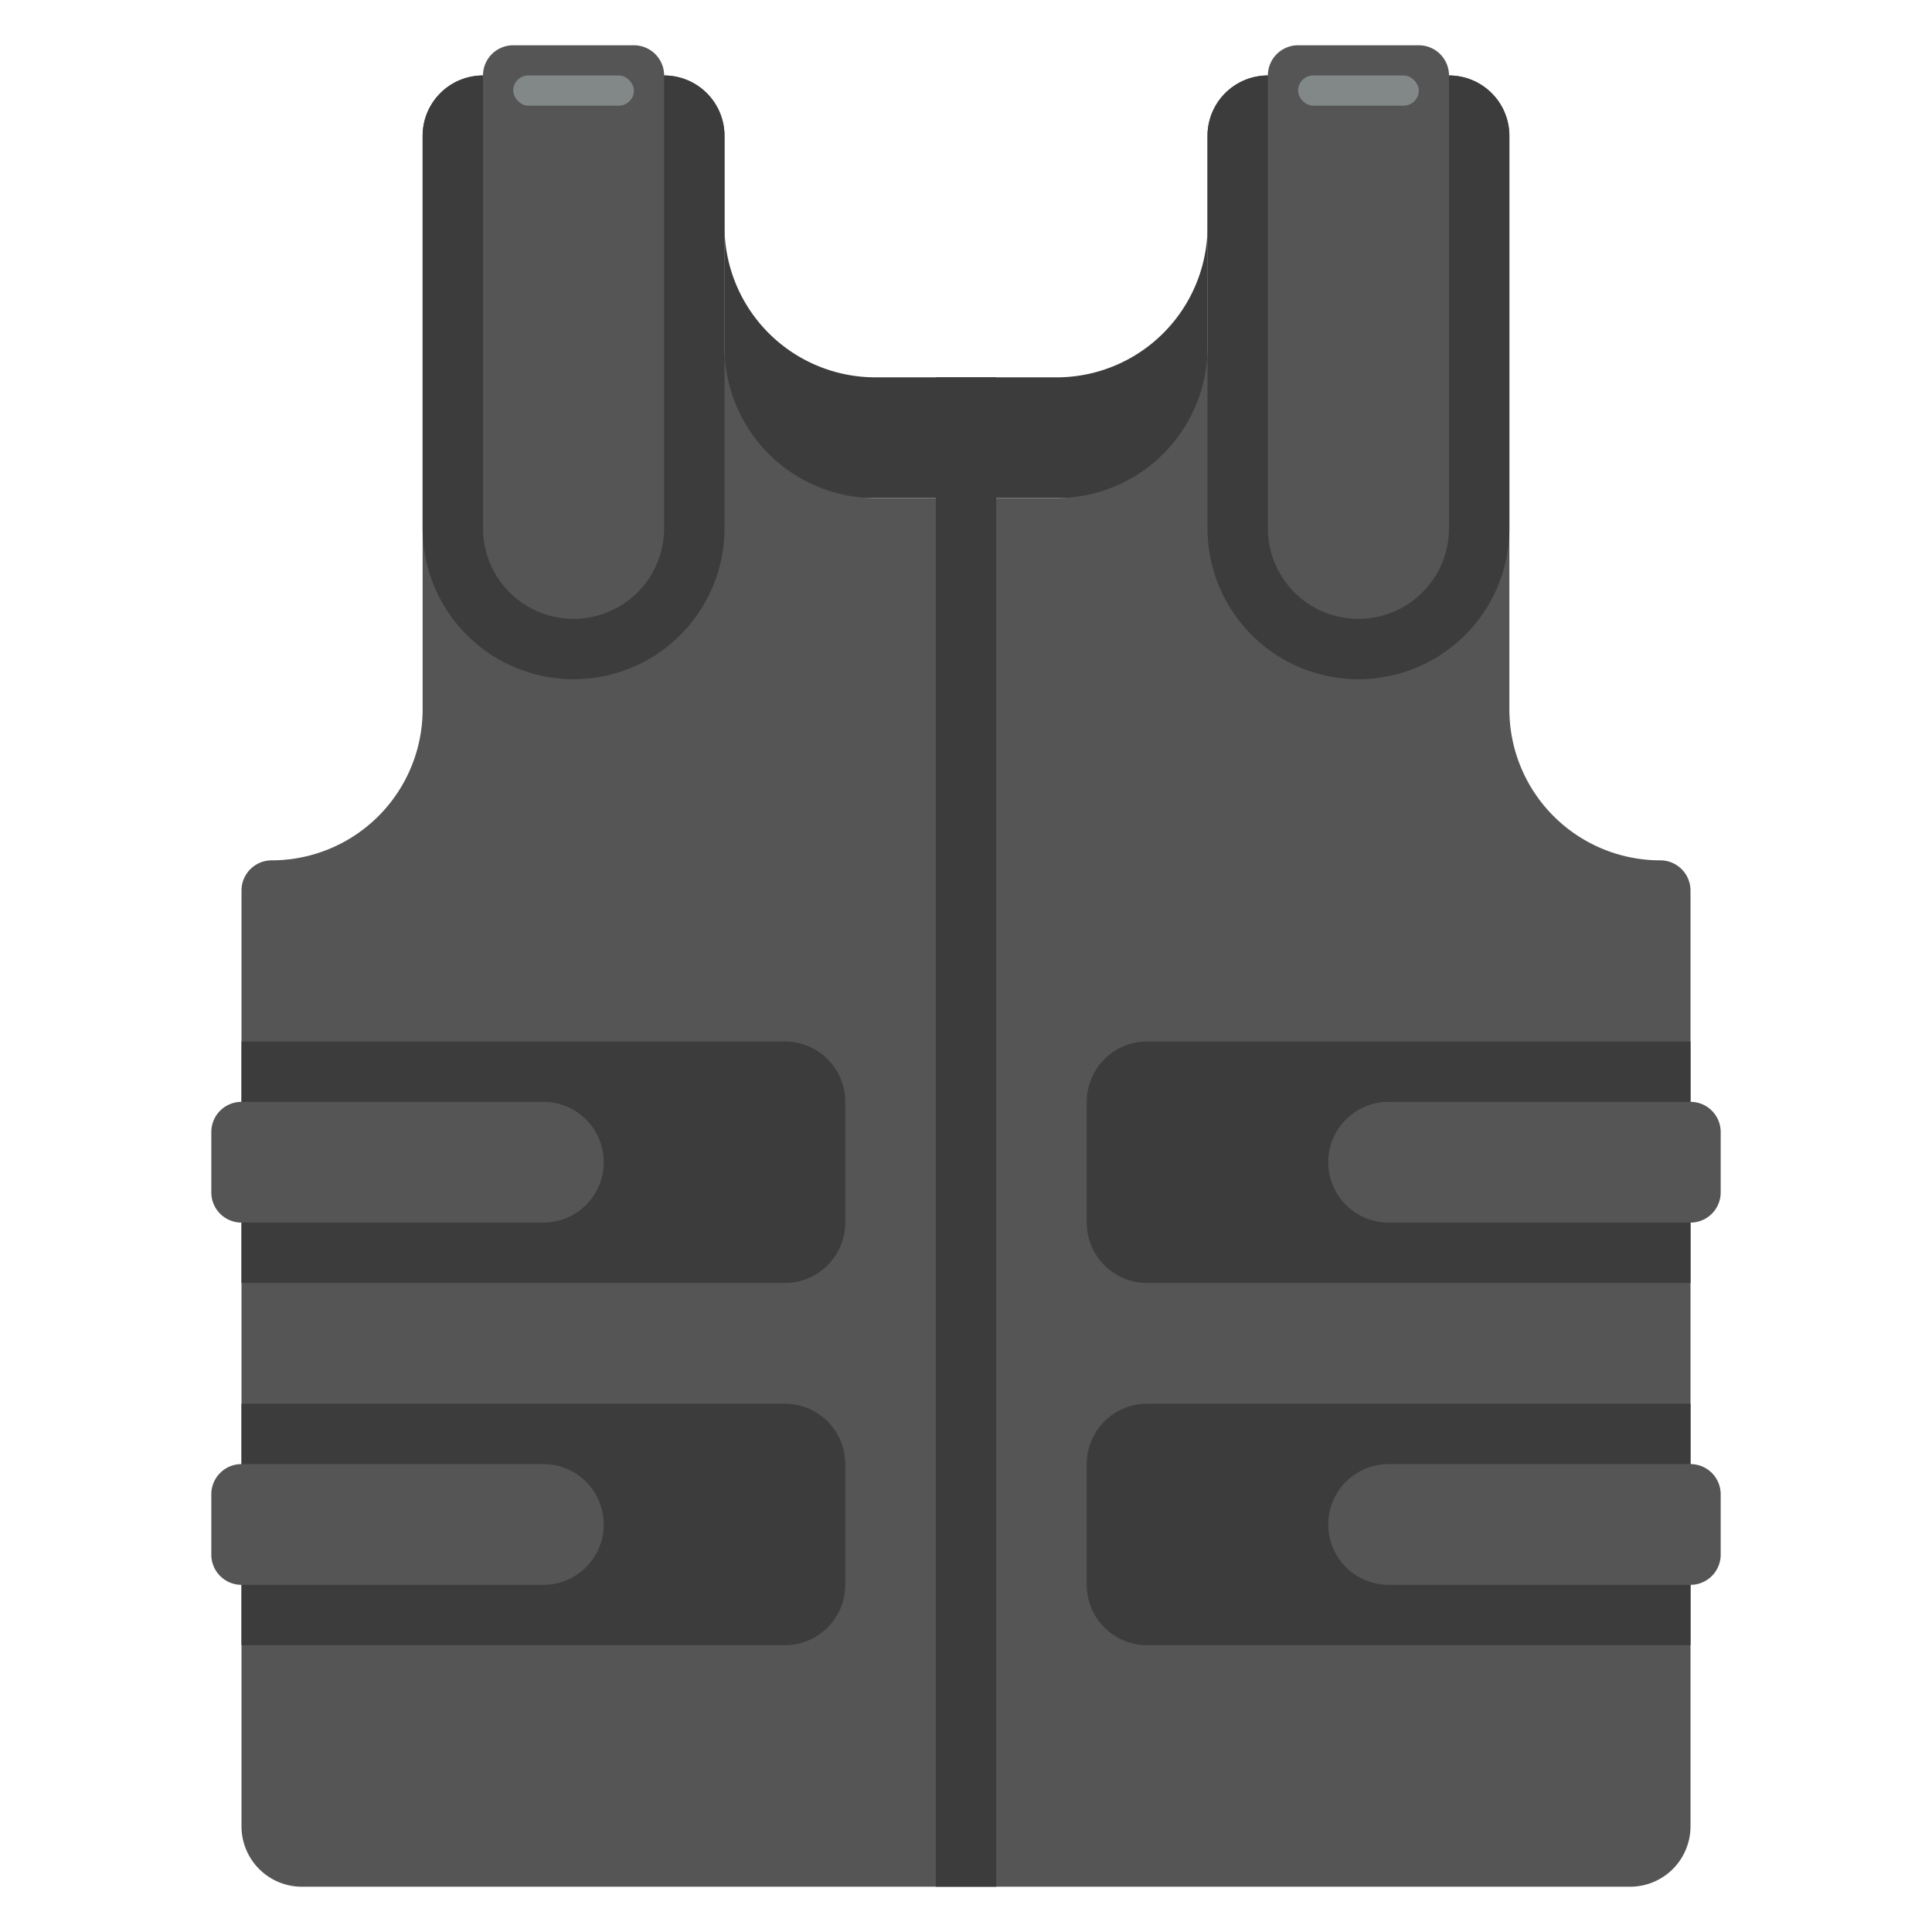 <svg xmlns="http://www.w3.org/2000/svg" viewBox="0 0 512 512"><title>70 Rage Room Icons - Expanded</title><path d="M280,100H232a40,40,0,0,1-40-40v72H320V60A40,40,0,0,1,280,100Z" fill="#3c3c3c"/><path d="M400,188V36a16,16,0,0,0-16-16H336a16,16,0,0,0-16,16V92a40,40,0,0,1-40,40H232a40,40,0,0,1-40-40V36a16,16,0,0,0-16-16H128a16,16,0,0,0-16,16V188a40,40,0,0,1-40,40h0a8,8,0,0,0-8,8V484a16,16,0,0,0,16,16H432a16,16,0,0,0,16-16V236a8,8,0,0,0-8-8h0A40,40,0,0,1,400,188Z" fill="#555"/><path d="M304,276H448a0,0,0,0,1,0,0v64a0,0,0,0,1,0,0H304a16,16,0,0,1-16-16V292A16,16,0,0,1,304,276Z" fill="#3c3c3c"/><path d="M304,372H448a0,0,0,0,1,0,0v64a0,0,0,0,1,0,0H304a16,16,0,0,1-16-16V388A16,16,0,0,1,304,372Z" fill="#3c3c3c"/><path d="M128,20h48a16,16,0,0,1,16,16V140a40,40,0,0,1-40,40h0a40,40,0,0,1-40-40V36A16,16,0,0,1,128,20Z" fill="#3c3c3c"/><path d="M336,20h48a16,16,0,0,1,16,16V140a40,40,0,0,1-40,40h0a40,40,0,0,1-40-40V36a16,16,0,0,1,16-16Z" fill="#3c3c3c"/><path d="M136,12h32a8,8,0,0,1,8,8V140a24,24,0,0,1-24,24h0a24,24,0,0,1-24-24V20a8,8,0,0,1,8-8Z" fill="#555"/><path d="M344,12h32a8,8,0,0,1,8,8V140a24,24,0,0,1-24,24h0a24,24,0,0,1-24-24V20A8,8,0,0,1,344,12Z" fill="#555"/><rect x="248" y="100" width="16" height="400" fill="#3c3c3c"/><path d="M64,276H208a16,16,0,0,1,16,16v32a16,16,0,0,1-16,16H64a0,0,0,0,1,0,0V276A0,0,0,0,1,64,276Z" fill="#3c3c3c"/><path d="M368,292h80a8,8,0,0,1,8,8v16a8,8,0,0,1-8,8H368a16,16,0,0,1-16-16v0a16,16,0,0,1,16-16Z" fill="#555"/><path d="M64,372H208a16,16,0,0,1,16,16v32a16,16,0,0,1-16,16H64a0,0,0,0,1,0,0V372A0,0,0,0,1,64,372Z" fill="#3c3c3c"/><path d="M368,388h80a8,8,0,0,1,8,8v16a8,8,0,0,1-8,8H368a16,16,0,0,1-16-16v0A16,16,0,0,1,368,388Z" fill="#555"/><path d="M72,292h80a8,8,0,0,1,8,8v16a8,8,0,0,1-8,8H72a16,16,0,0,1-16-16v0A16,16,0,0,1,72,292Z" transform="translate(216 616) rotate(180)" fill="#555"/><path d="M72,388h80a8,8,0,0,1,8,8v16a8,8,0,0,1-8,8H72a16,16,0,0,1-16-16v0a16,16,0,0,1,16-16Z" transform="translate(216 808) rotate(180)" fill="#555"/><rect x="136" y="20" width="32" height="8" rx="4" ry="4" fill="#828787"/><rect x="344" y="20" width="32" height="8" rx="4" ry="4" fill="#828787"/></svg>